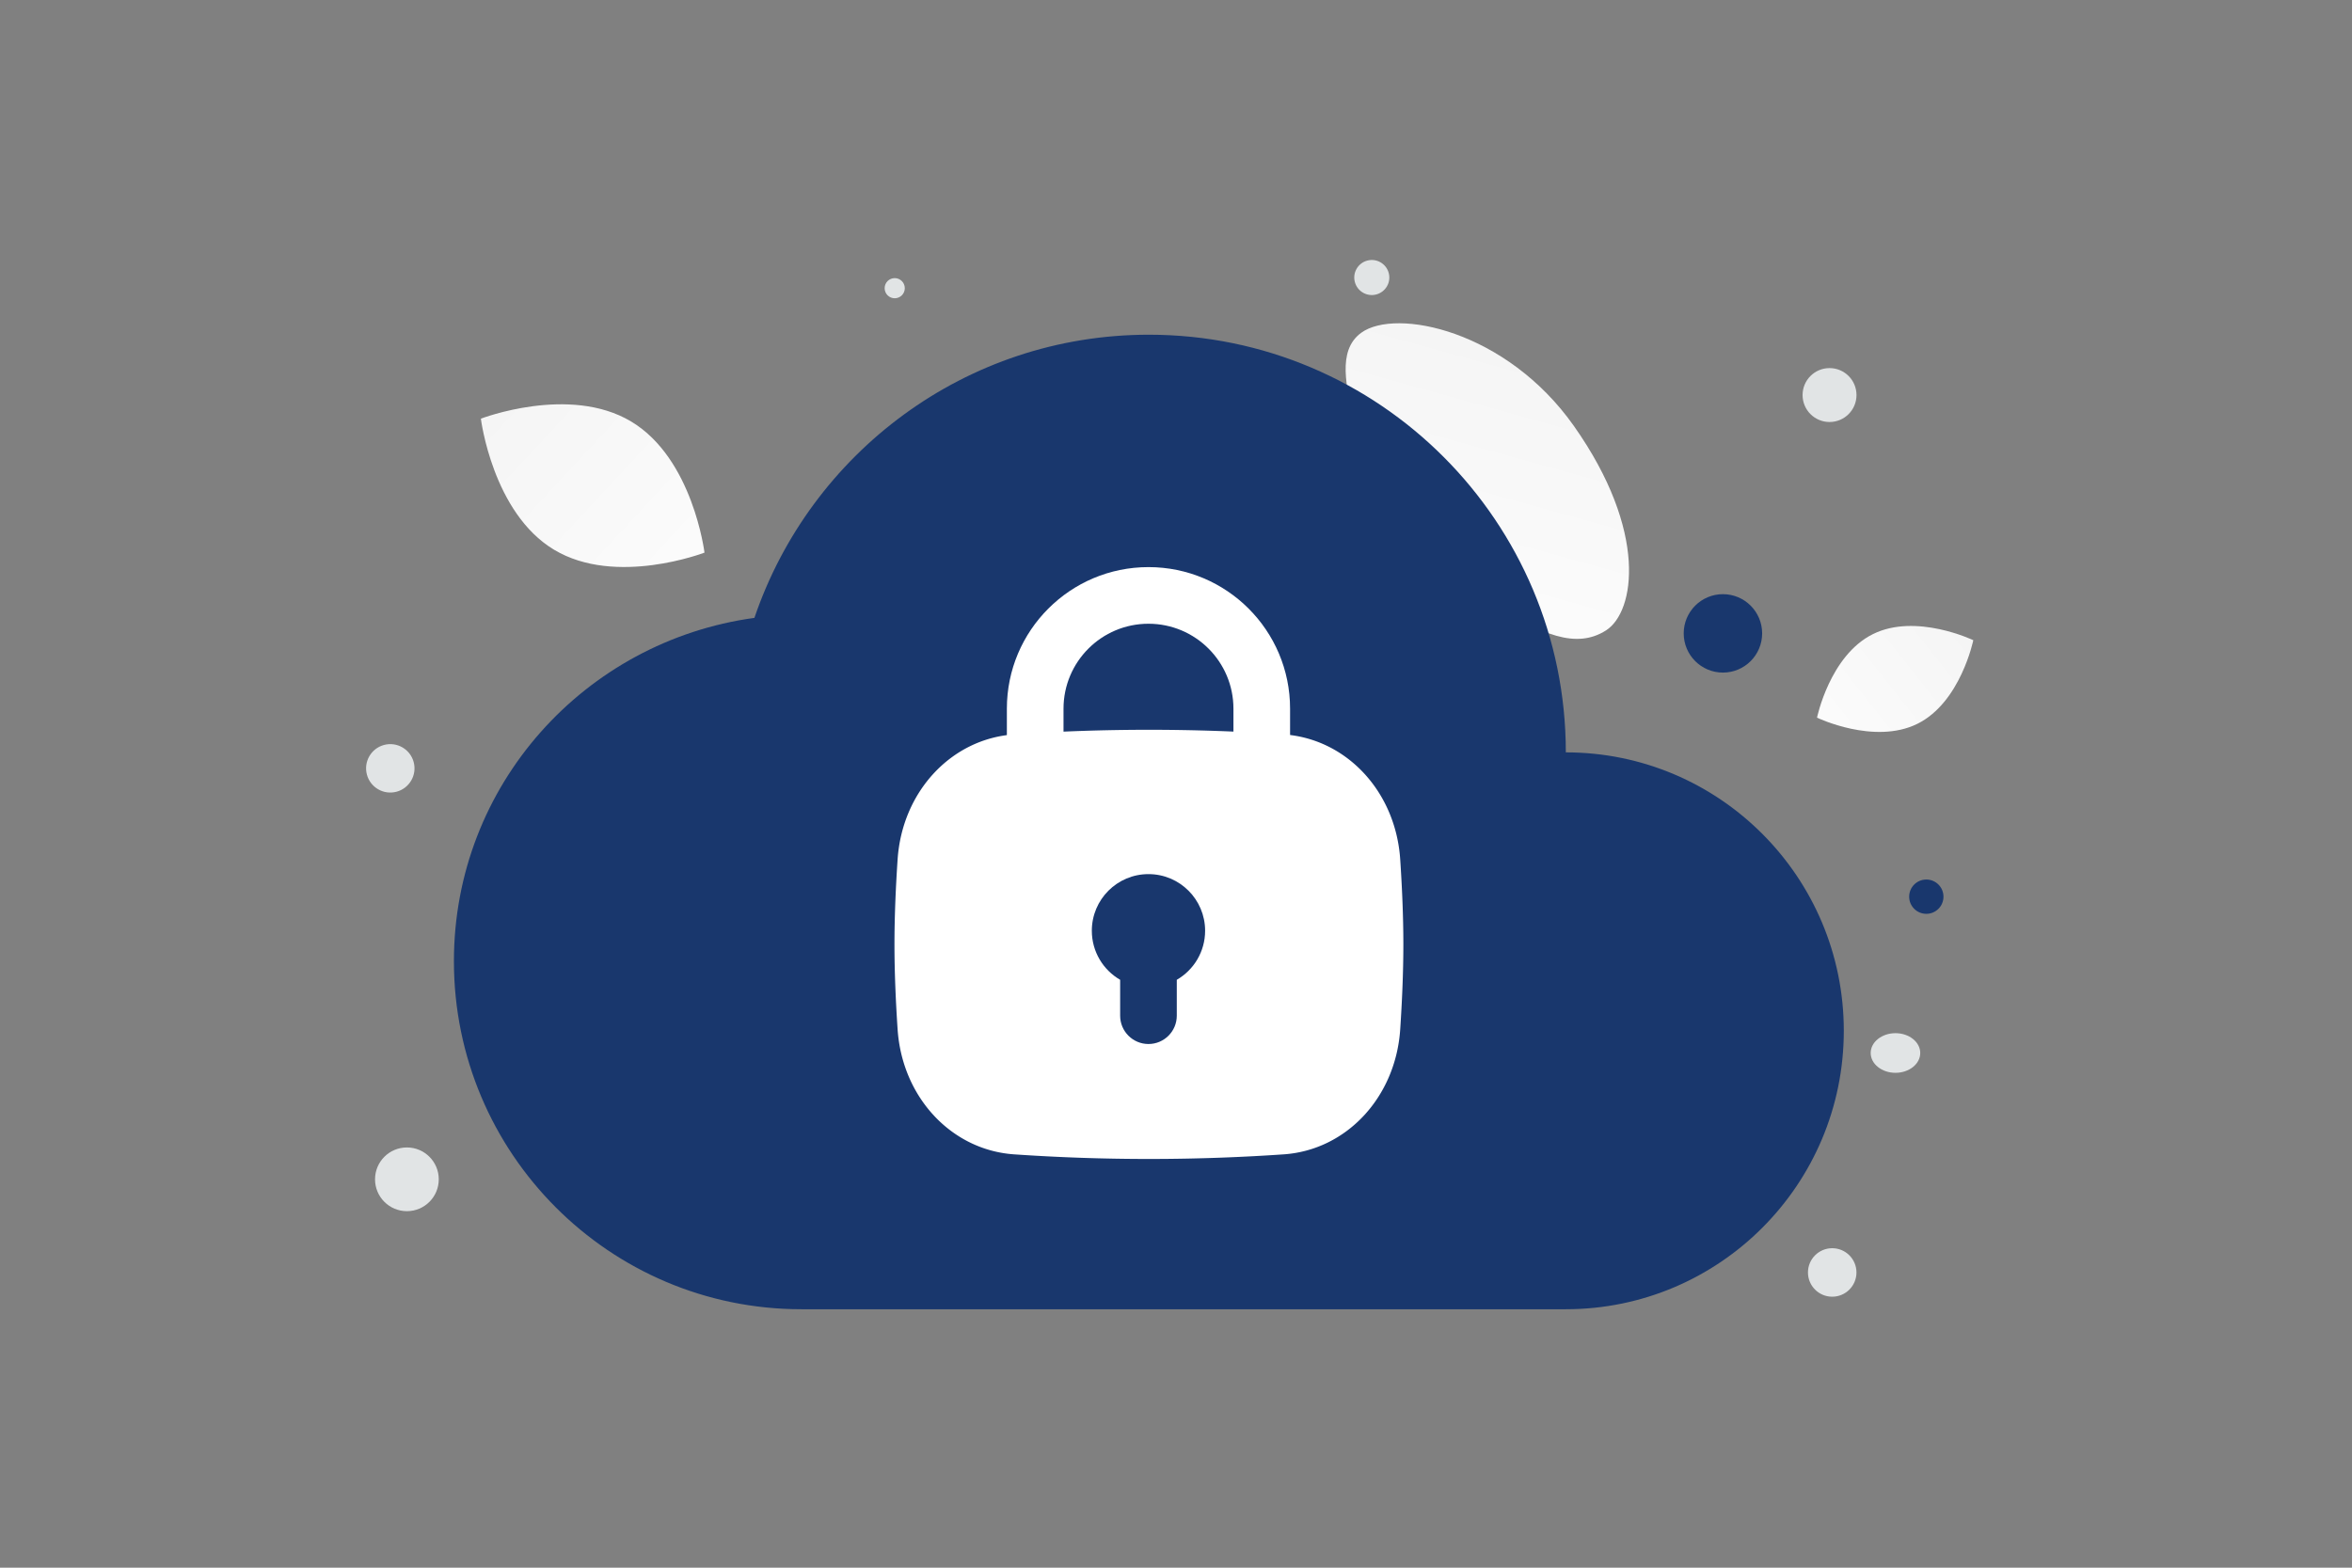 <svg width="900" height="600" viewBox="0 0 900 600" fill="none" xmlns="http://www.w3.org/2000/svg"><rect x="0" y="0" width="900" height="600" fill="#808080" stroke="none"/><path fill="transparent" d="M0 0h900v600H0z"/><path d="M614.567 241.256c-11.318 7.252-24.772 1.899-44.063-10.92-14.506-9.644-27.844-18.234-38.692-34.738-7.594-11.547-11.859-23.963-13.954-34.93-2.273-11.882-6.572-26.352 3.04-33.321 13.205-9.571 55.472-1.014 81.363 35.69 28.439 40.325 23.372 71.133 12.306 78.219z" fill="url(#a)"/><path d="M733.711 277.014c-16.509 8.189-38.42-2.341-38.42-2.341s4.869-23.802 21.387-31.98c16.509-8.189 38.411 2.329 38.411 2.329s-4.87 23.803-21.378 31.992z" fill="url(#b)"/><path d="M212.064 210.428c23.622 14.158 57.512 1.07 57.512 1.07s-4.431-36.036-28.068-50.177c-23.621-14.158-57.497-1.086-57.497-1.086s4.432 36.036 28.053 50.193z" fill="url(#c)"/><circle cx="659.283" cy="242.412" r="15.007" transform="rotate(180 659.283 242.412)" fill="#19376D"/><circle cx="242.913" cy="269.524" r="12.354" transform="rotate(180 242.913 269.524)" fill="#19376D"/><circle r="14.069" transform="matrix(-1 0 0 1 333.67 477.388)" fill="#19376D"/><circle r="6.565" transform="matrix(-1 0 0 1 737.112 343.184)" fill="#19376D"/><circle r="8.441" transform="matrix(-1 0 0 1 570.97 475.632)" fill="#E1E4E5"/><circle r="12.193" transform="matrix(-1 0 0 1 155.702 451.357)" fill="#E1E4E5"/><circle r="9.28" transform="matrix(-1 0 0 1 701.101 487.007)" fill="#E1E4E5"/><circle r="10.317" transform="matrix(-1 0 0 1 700.079 151.198)" fill="#E1E4E5"/><circle r="9.265" transform="scale(1 -1) rotate(-75 -116.944 -244.35)" fill="#E1E4E5"/><circle r="3.856" transform="matrix(-1 0 0 1 342.369 110.3)" fill="#E1E4E5"/><ellipse rx="9.481" ry="7.585" transform="matrix(-1 0 0 1 725.306 403.013)" fill="#E1E4E5"/><circle r="6.707" transform="scale(1 -1) rotate(-75 193.25 -395.152)" fill="#E1E4E5"/><path fill-rule="evenodd" clip-rule="evenodd" d="M288.677 236.48c-64.858 8.871-114.985 63.993-114.985 131.396 0 73.557 59.54 133.208 132.961 133.208h292.515c58.742 0 106.369-47.715 106.369-106.567 0-58.851-47.627-106.566-106.369-106.566 0-88.29-71.427-159.849-159.553-159.849-70.124 0-129.531 45.37-150.938 108.378z" fill="#19376D"/><path fill="#fff" d="M362.141 292.557h153.664v133.794H362.141z"/><path fill-rule="evenodd" clip-rule="evenodd" d="M439.635 302.776c-19.176 0-36.258.757-50.214 1.72-13.238.912-23.417 11.866-24.367 26.122-.676 10.141-1.147 20.827-1.147 30.823 0 9.996.471 20.681 1.147 30.822.95 14.256 11.129 25.21 24.367 26.123a733.905 733.905 0 0 0 50.214 1.719c19.177 0 36.259-.757 50.215-1.719 13.238-.913 23.417-11.867 24.367-26.123.676-10.141 1.146-20.826 1.146-30.822 0-9.996-.47-20.682-1.146-30.823-.95-14.256-11.129-25.21-24.367-26.122a733.206 733.206 0 0 0-50.215-1.72zm-51.587-21.699c-23.992 1.654-42.841 21.844-44.575 47.85-.699 10.496-1.202 21.778-1.202 32.514 0 10.736.503 22.018 1.202 32.514 1.734 26.005 20.583 46.196 44.575 47.85a753.898 753.898 0 0 0 51.587 1.766c19.695 0 37.239-.777 51.587-1.766 23.993-1.654 42.842-21.845 44.575-47.85.7-10.496 1.203-21.778 1.203-32.514 0-10.736-.503-22.018-1.203-32.514-1.733-26.006-20.582-46.196-44.575-47.85a753.833 753.833 0 0 0-103.174 0z" fill="#fff"/><path fill-rule="evenodd" clip-rule="evenodd" d="M385.281 271.235c0-29.925 24.259-54.185 54.185-54.185 29.926 0 54.186 24.26 54.186 54.185v43.349c0 5.985-4.852 10.837-10.837 10.837-5.985 0-10.837-4.852-10.837-10.837v-43.349c0-17.955-14.556-32.511-32.512-32.511-17.955 0-32.511 14.556-32.511 32.511v43.349c0 5.985-4.852 10.837-10.837 10.837-5.986 0-10.837-4.852-10.837-10.837v-43.349z" fill="#fff"/><path fill-rule="evenodd" clip-rule="evenodd" d="M450.303 374.998c6.479-3.747 10.838-10.752 10.838-18.774 0-11.971-9.704-21.675-21.675-21.675-11.97 0-21.674 9.704-21.674 21.675 0 8.022 4.359 15.027 10.837 18.774v13.737c0 5.985 4.852 10.837 10.837 10.837 5.985 0 10.837-4.852 10.837-10.837v-13.737z" fill="#19376D"/><defs><linearGradient id="a" x1="539.736" y1="287.468" x2="611.959" y2="27.715" gradientUnits="userSpaceOnUse"><stop stop-color="#fff"/><stop offset="1" stop-color="#EEE"/></linearGradient><linearGradient id="b" x1="670.316" y1="302.558" x2="806.479" y2="194.852" gradientUnits="userSpaceOnUse"><stop stop-color="#fff"/><stop offset="1" stop-color="#EEE"/></linearGradient><linearGradient id="c" x1="303.474" y1="256" x2="113.405" y2="79.401" gradientUnits="userSpaceOnUse"><stop stop-color="#fff"/><stop offset="1" stop-color="#EEE"/></linearGradient></defs></svg>